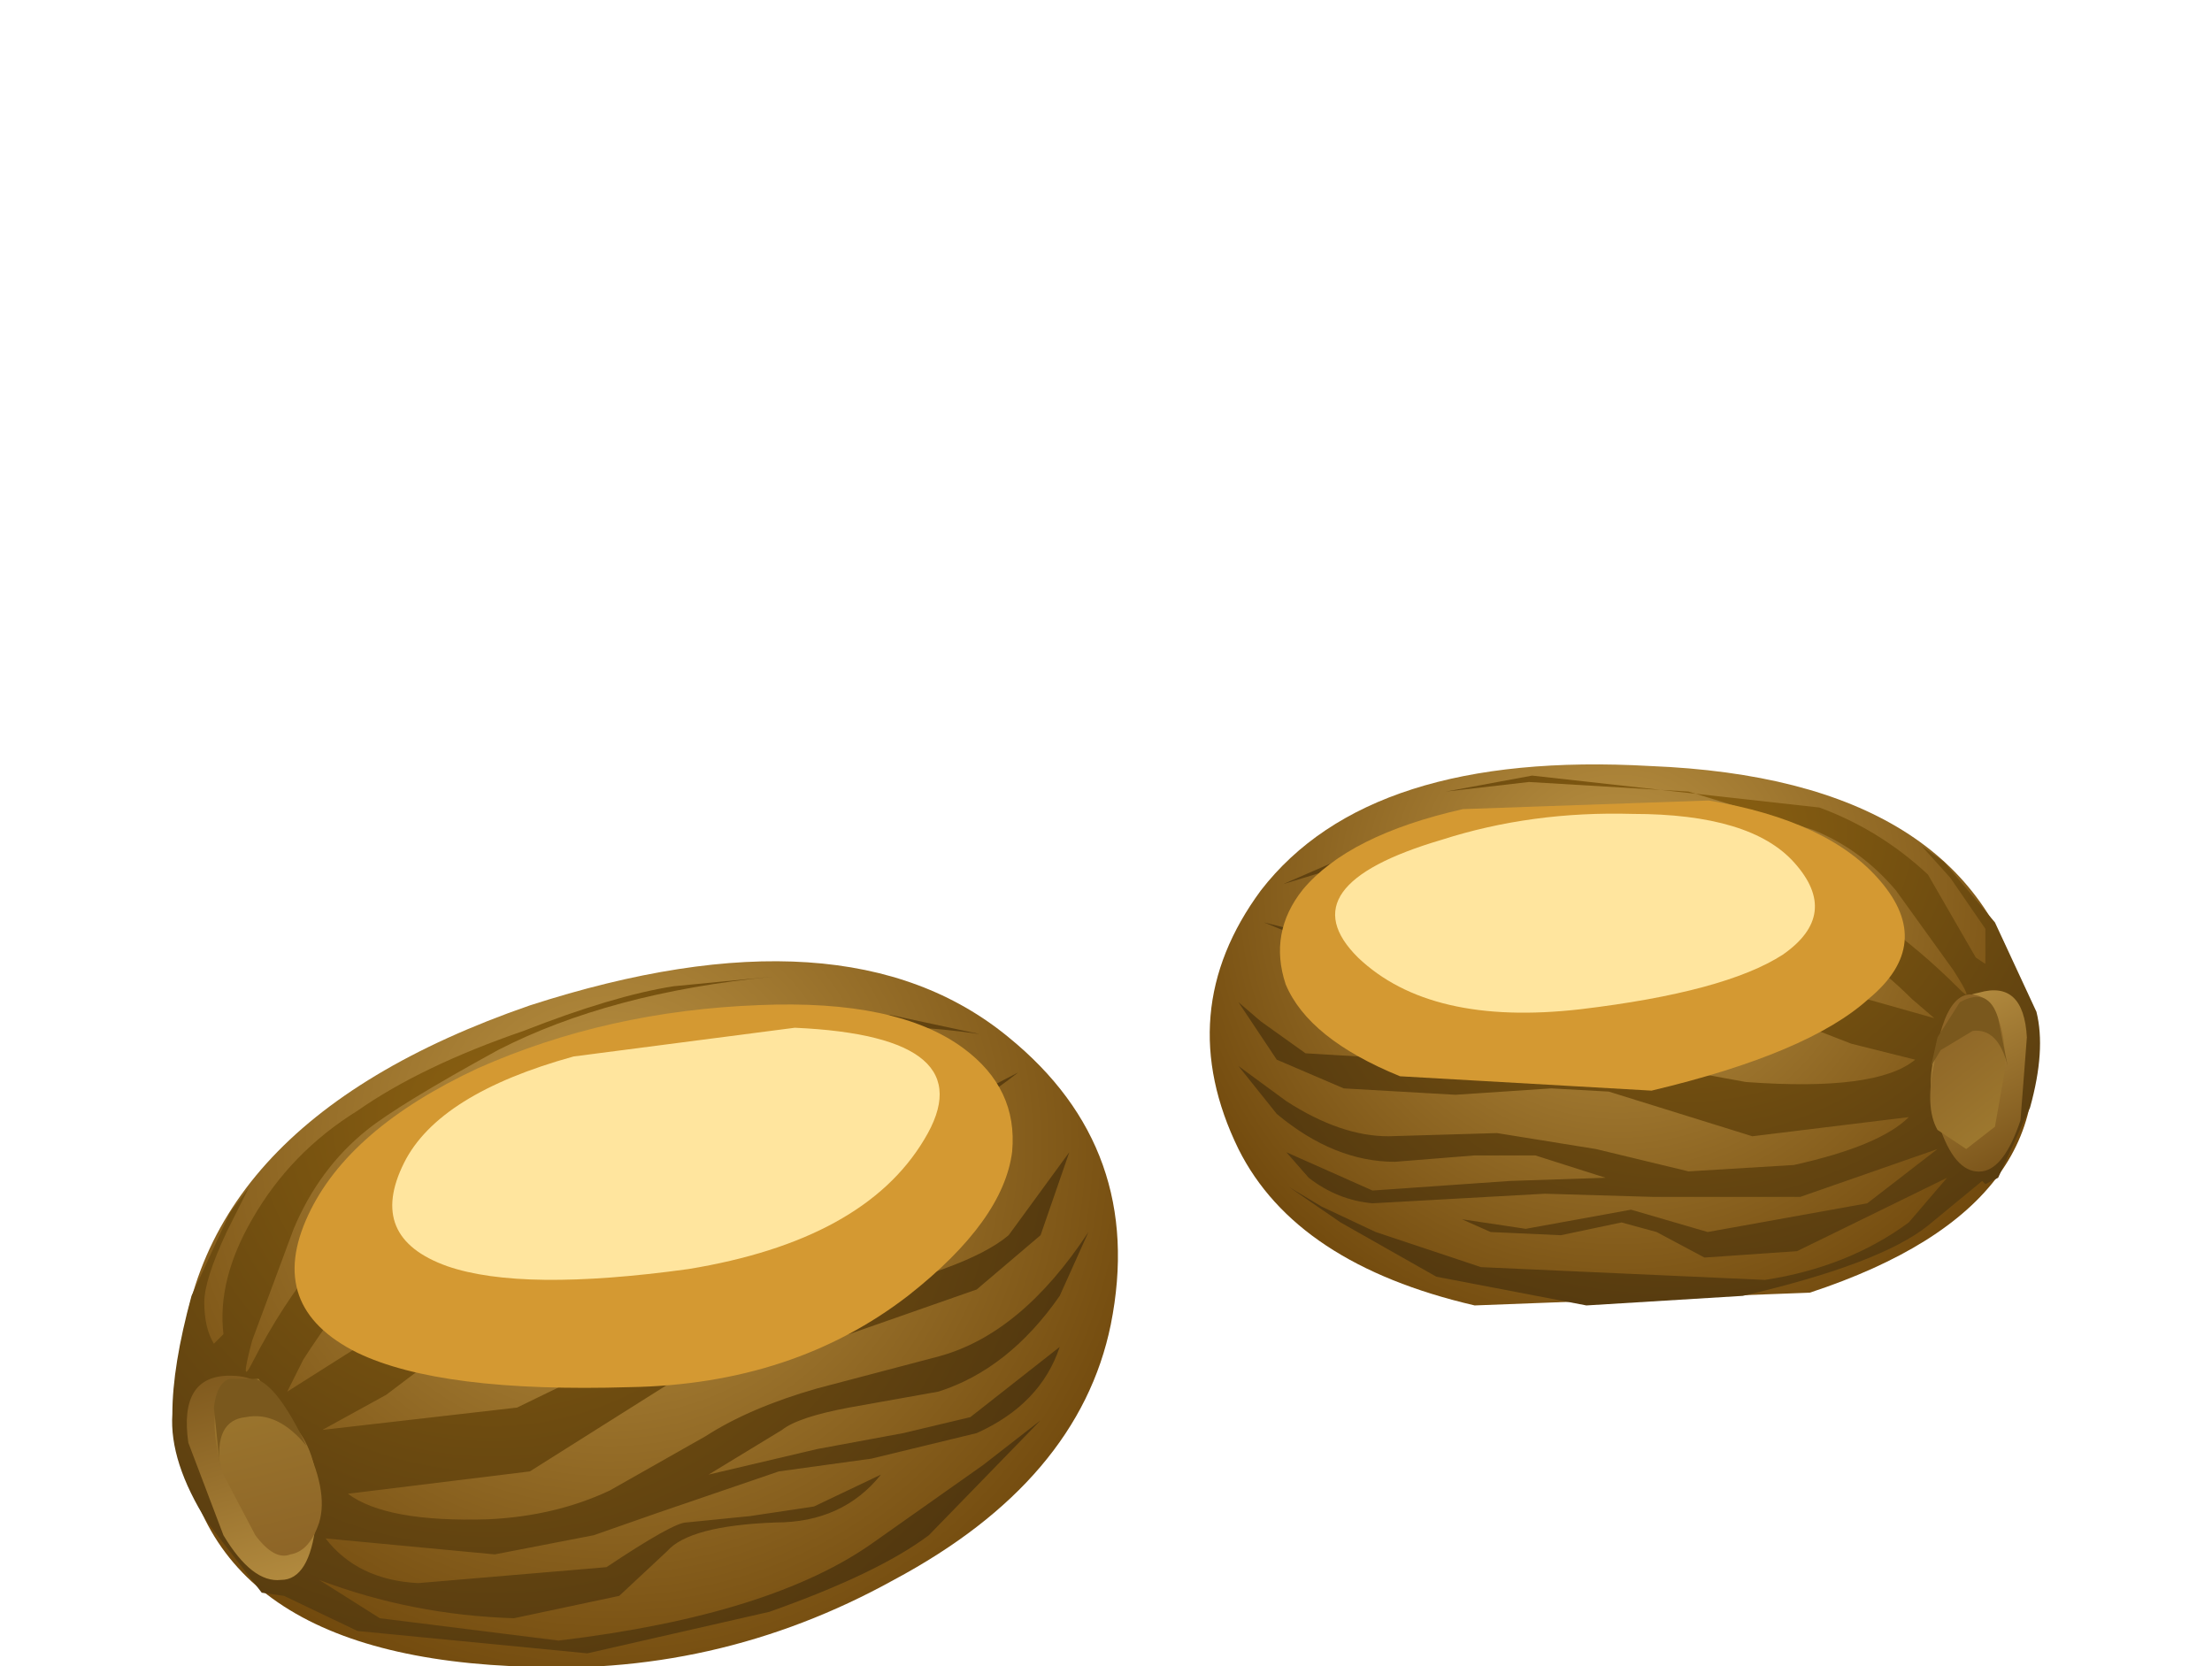 <?xml version="1.0" encoding="UTF-8" standalone="no"?>
<svg xmlns:xlink="http://www.w3.org/1999/xlink" height="26.1px" width="34.65px" xmlns="http://www.w3.org/2000/svg">
  <g transform="matrix(1.0, 0.0, 0.0, 1.0, 0.0, 0.0)">
    <use height="8.75" transform="matrix(1.0, 0.0, 0.0, 1.0, 18.95, 11.95)" width="13.0" xlink:href="#shape0"/>
    <use height="5.4" transform="matrix(0.9, 0.0, 0.0, 0.9, 20.05, 12.405)" width="10.9" xlink:href="#sprite0"/>
    <use height="3.45" transform="matrix(0.9, 0.0, 0.0, 0.9, 20.91, 12.75)" width="8.35" xlink:href="#sprite1"/>
    <use height="11.05" transform="matrix(1.0, 0.0, 0.0, 1.0, 2.7, 15.05)" width="14.8" xlink:href="#shape3"/>
    <use height="6.65" transform="matrix(0.9, 0.0, 0.0, 0.9, 4.605, 15.745)" width="12.5" xlink:href="#sprite2"/>
    <use height="4.4" transform="matrix(0.9, 0.0, 0.0, 0.9, 6.15, 16.1)" width="9.5" xlink:href="#sprite3"/>
  </g>
  <defs>
    <g id="shape0" transform="matrix(1.0, 0.0, 0.0, 1.0, -18.95, -11.95)">
      <path d="M25.85 12.0 Q30.85 12.2 31.7 15.65 32.6 18.85 28.35 20.25 L23.1 20.45 Q20.3 19.8 19.4 18.0 18.35 15.85 19.75 13.95 21.45 11.75 25.85 12.0" fill="url(#gradient0)" fill-rule="evenodd" stroke="none"/>
      <path d="M30.45 13.5 L31.25 14.45 31.9 15.85 Q32.05 16.45 31.8 17.35 L31.3 18.45 31.1 18.55 31.05 18.5 30.2 19.2 Q29.45 19.8 27.3 20.3 L24.85 20.45 22.5 20.0 21.0 19.15 20.2 18.6 20.7 18.9 21.55 19.3 23.2 19.85 27.65 20.05 Q28.95 19.85 29.9 19.15 L30.5 18.45 28.15 19.6 26.7 19.7 25.95 19.3 25.4 19.15 24.45 19.35 23.35 19.3 22.9 19.1 23.9 19.25 25.55 18.95 26.75 19.3 29.25 18.85 30.35 18.0 28.2 18.75 25.9 18.75 24.2 18.7 21.5 18.85 Q20.95 18.8 20.5 18.45 L20.15 18.05 21.5 18.65 23.65 18.5 25.15 18.45 24.05 18.1 23.1 18.1 21.85 18.2 Q20.9 18.2 20.0 17.45 L19.4 16.7 20.15 17.25 Q21.0 17.8 21.75 17.8 L23.45 17.75 25.0 18.0 26.45 18.35 28.1 18.25 Q29.45 17.95 29.9 17.5 L27.45 17.8 25.2 17.1 24.3 17.05 22.8 17.15 21.05 17.05 20.0 16.6 19.4 15.7 19.75 16.0 20.45 16.5 22.95 16.65 23.7 16.55 23.4 16.2 22.75 16.15 21.8 16.15 20.45 15.8 21.1 15.9 22.5 15.85 23.6 15.8 24.65 16.2 Q25.25 16.35 25.7 16.65 L27.35 16.95 Q29.4 17.1 30.0 16.6 L29.0 16.35 27.2 15.65 25.75 15.35 23.15 15.2 20.65 14.8 19.8 14.45 21.0 14.75 22.3 14.85 23.7 14.85 25.05 14.6 23.55 14.3 22.15 14.25 23.0 14.1 25.15 14.3 26.4 14.6 28.0 15.3 30.3 15.95 29.95 15.65 Q29.15 14.85 27.8 14.1 26.85 13.6 23.65 13.25 L21.25 13.5 20.1 13.85 21.25 13.35 24.1 13.1 Q25.9 13.1 28.2 13.8 29.4 14.2 30.7 15.5 30.95 15.75 30.6 15.2 L29.7 13.95 Q29.15 13.3 28.4 13.0 L26.45 12.4 23.95 12.25 22.65 12.4 24.0 12.15 28.5 12.65 Q29.45 13.0 30.2 13.7 L30.95 15.0 31.1 15.1 31.1 14.55 30.55 13.75 30.1 13.25 30.45 13.5" fill="url(#gradient1)" fill-rule="evenodd" stroke="none"/>
      <path d="M30.5 15.9 Q30.7 15.6 31.0 15.55 31.7 15.35 31.75 16.25 L31.65 17.55 Q31.4 18.3 31.05 18.35 30.65 18.4 30.4 17.7 30.15 17.1 30.3 16.55 L30.5 15.9" fill="url(#gradient2)" fill-rule="evenodd" stroke="none"/>
      <path d="M31.1 15.65 Q31.45 16.0 31.4 16.8 L31.25 17.65 30.8 18.0 30.35 17.7 Q30.15 17.35 30.3 16.65 30.5 15.3 31.1 15.65" fill="url(#gradient3)" fill-rule="evenodd" stroke="none"/>
      <path d="M30.9 16.15 L30.4 16.45 30.25 16.7 30.35 16.25 30.7 15.7 Q31.15 15.45 31.3 15.95 L31.45 16.7 Q31.3 16.1 30.9 16.15" fill="#7a581d" fill-rule="evenodd" stroke="none"/>
    </g>
    <radialGradient cx="0" cy="0" gradientTransform="matrix(0.002, 0.009, -0.009, 0.002, 25.35, 13.95)" gradientUnits="userSpaceOnUse" id="gradient0" r="819.2" spreadMethod="pad">
      <stop offset="0.0" stop-color="#bd9546"/>
      <stop offset="1.0" stop-color="#70480c"/>
    </radialGradient>
    <radialGradient cx="0" cy="0" gradientTransform="matrix(-0.005, 0.01, -0.01, -0.004, 26.75, 13.15)" gradientUnits="userSpaceOnUse" id="gradient1" r="819.2" spreadMethod="pad">
      <stop offset="0.0" stop-color="#8a6011"/>
      <stop offset="1.0" stop-color="#4d340f"/>
    </radialGradient>
    <linearGradient gradientTransform="matrix(0.001, 0.002, -0.002, 0.001, 31.0, 16.9)" gradientUnits="userSpaceOnUse" id="gradient2" spreadMethod="pad" x1="-819.2" x2="819.2">
      <stop offset="0.0" stop-color="#bd9546"/>
      <stop offset="1.0" stop-color="#734d15"/>
    </linearGradient>
    <linearGradient gradientTransform="matrix(-8.0E-4, -0.001, 0.001, -8.0E-4, 30.8, 16.85)" gradientUnits="userSpaceOnUse" id="gradient3" spreadMethod="pad" x1="-819.2" x2="819.2">
      <stop offset="0.0" stop-color="#9e792f"/>
      <stop offset="1.0" stop-color="#8c6326"/>
    </linearGradient>
    <g id="sprite0" transform="matrix(1.0, 0.0, 0.0, 1.0, 0.0, 0.05)">
      <use height="5.4" transform="matrix(0.995, 0.0, 0.0, 1.0, 0.0, -0.05)" width="10.95" xlink:href="#shape1"/>
    </g>
    <g id="shape1" transform="matrix(1.0, 0.0, 0.0, 1.0, 0.0, 0.0)">
      <path d="M10.5 1.55 Q11.45 2.65 10.3 3.6 9.25 4.55 6.5 5.2 L2.1 4.95 Q0.5 4.3 0.1 3.35 -0.2 2.45 0.4 1.7 1.2 0.75 3.2 0.3 L7.5 0.15 Q9.6 0.5 10.5 1.55" fill="#d49932" fill-rule="evenodd" stroke="none"/>
    </g>
    <g id="sprite1" transform="matrix(1.0, 0.0, 0.0, 1.0, 0.1, 0.0)">
      <use height="3.45" transform="matrix(1.006, 0.0, 0.0, 1.0, -0.1, 0.0)" width="8.3" xlink:href="#shape2"/>
    </g>
    <g id="shape2" transform="matrix(1.0, 0.0, 0.0, 1.0, 0.05, 0.0)">
      <path d="M0.35 2.5 Q-0.9 1.25 1.8 0.45 3.35 -0.05 5.1 0.0 7.15 0.0 7.9 0.85 8.7 1.75 7.7 2.45 6.7 3.1 4.2 3.4 1.6 3.7 0.35 2.5" fill="#ffe59e" fill-rule="evenodd" stroke="none"/>
    </g>
    <g id="shape3" transform="matrix(1.0, 0.0, 0.0, 1.0, -2.7, -15.05)">
      <path d="M8.3 15.75 Q13.25 14.15 15.8 16.25 17.95 18.0 17.4 20.75 16.9 23.2 14.0 24.75 11.2 26.3 8.0 26.1 2.8 25.85 2.8 21.85 2.8 17.65 8.3 15.75" fill="url(#gradient4)" fill-rule="evenodd" stroke="none"/>
      <path d="M15.35 16.2 Q13.05 15.85 11.2 16.6 7.65 18.0 6.8 18.85 5.65 19.9 4.75 21.3 L4.5 21.8 6.95 20.25 8.5 19.0 9.85 18.25 Q11.7 17.45 12.25 17.35 L13.25 17.25 11.65 17.75 10.7 18.2 Q10.2 18.45 10.05 18.6 L11.65 18.45 13.25 18.0 14.6 17.5 15.95 16.8 Q14.75 17.75 12.4 18.7 L9.5 19.7 Q8.3 20.1 7.9 20.45 L6.05 21.85 5.05 22.4 8.1 22.05 9.95 21.15 10.95 20.3 12.05 19.55 13.3 19.25 Q14.9 19.0 15.55 18.55 L14.2 19.35 13.1 19.65 12.4 19.95 12.15 20.45 13.05 20.35 Q15.15 19.9 15.8 19.35 L16.75 18.05 16.3 19.35 15.3 20.2 13.3 20.9 11.6 21.15 Q10.95 21.3 10.6 21.6 L8.3 23.05 5.45 23.4 Q6.05 23.85 7.65 23.8 8.7 23.75 9.55 23.35 L11.05 22.5 Q11.75 22.05 12.8 21.75 L14.7 21.25 Q16.0 20.9 17.05 19.3 L16.6 20.3 Q15.8 21.45 14.7 21.8 L13.3 22.05 Q12.5 22.2 12.25 22.4 L11.1 23.1 12.8 22.7 14.15 22.45 15.2 22.2 16.6 21.1 Q16.3 22.0 15.3 22.45 L13.65 22.85 12.2 23.05 10.3 23.7 9.3 24.05 7.75 24.35 5.1 24.1 Q5.6 24.75 6.55 24.8 L9.5 24.55 Q10.55 23.85 10.75 23.85 L11.75 23.75 12.75 23.6 13.8 23.1 Q13.2 23.85 12.15 23.85 10.8 23.9 10.45 24.3 L9.7 25.0 8.05 25.35 Q6.45 25.3 5.0 24.75 L5.95 25.35 8.75 25.7 Q12.1 25.3 13.7 24.15 L15.4 22.95 16.3 22.25 14.55 24.05 Q13.75 24.65 12.05 25.25 L9.2 25.9 5.6 25.55 4.45 25.0 4.1 24.95 3.25 23.85 Q2.65 22.9 2.7 22.15 2.7 21.4 3.0 20.3 L3.6 19.0 3.9 18.6 3.55 19.3 Q3.2 20.05 3.2 20.4 3.2 20.8 3.35 21.05 L3.5 20.9 Q3.4 20.05 3.95 19.1 4.55 18.05 5.6 17.4 6.6 16.7 8.2 16.15 9.6 15.6 10.55 15.45 L12.1 15.3 Q9.55 15.55 7.8 16.45 6.25 17.3 5.75 17.7 5.0 18.3 4.6 19.25 L3.95 21.0 Q3.75 21.75 3.95 21.35 4.9 19.5 6.2 18.65 8.6 17.1 10.6 16.55 L13.95 15.9 15.35 16.2" fill="url(#gradient5)" fill-rule="evenodd" stroke="none"/>
      <path d="M4.25 21.8 L4.7 22.45 Q5.05 22.95 4.95 23.85 4.85 24.75 4.4 24.75 3.95 24.8 3.5 24.05 L2.95 22.6 Q2.8 21.55 3.6 21.55 4.0 21.55 4.25 21.8" fill="url(#gradient6)" fill-rule="evenodd" stroke="none"/>
      <path d="M3.55 21.65 L4.05 21.6 4.75 22.55 Q5.15 23.35 5.0 23.85 4.85 24.3 4.55 24.35 4.3 24.45 4.0 24.05 L3.5 23.1 Q3.2 22.1 3.55 21.65" fill="url(#gradient7)" fill-rule="evenodd" stroke="none"/>
      <path d="M3.85 22.2 Q3.35 22.25 3.45 23.0 L3.35 22.05 Q3.4 21.65 3.6 21.6 L4.0 21.6 Q4.35 21.7 4.8 22.65 4.35 22.1 3.85 22.2" fill="#7a581d" fill-rule="evenodd" stroke="none"/>
    </g>
    <radialGradient cx="0" cy="0" gradientTransform="matrix(9.0E-4, 0.011, 0.011, -9.0E-4, 9.55, 17.9)" gradientUnits="userSpaceOnUse" id="gradient4" r="819.2" spreadMethod="pad">
      <stop offset="0.0" stop-color="#bd9546"/>
      <stop offset="1.0" stop-color="#70480c"/>
    </radialGradient>
    <radialGradient cx="0" cy="0" gradientTransform="matrix(0.008, 0.01, 0.01, -0.008, 7.7, 17.45)" gradientUnits="userSpaceOnUse" id="gradient5" r="819.2" spreadMethod="pad">
      <stop offset="0.0" stop-color="#8a6011"/>
      <stop offset="1.0" stop-color="#4d340f"/>
    </radialGradient>
    <linearGradient gradientTransform="matrix(-9.0E-4, -0.003, -0.003, 9.0E-4, 4.0, 23.05)" gradientUnits="userSpaceOnUse" id="gradient6" spreadMethod="pad" x1="-819.2" x2="819.2">
      <stop offset="0.0" stop-color="#bd9546"/>
      <stop offset="1.0" stop-color="#734d15"/>
    </linearGradient>
    <linearGradient gradientTransform="matrix(5.0E-4, 0.002, 0.002, -5.0E-4, 4.2, 23.0)" gradientUnits="userSpaceOnUse" id="gradient7" spreadMethod="pad" x1="-819.2" x2="819.2">
      <stop offset="0.0" stop-color="#9e792f"/>
      <stop offset="1.0" stop-color="#8c6326"/>
    </linearGradient>
    <g id="sprite2" transform="matrix(1.0, 0.0, 0.0, 1.0, 0.05, -0.05)">
      <use height="6.65" transform="matrix(1.0, 0.0, 0.0, 1.0, -0.05, 0.05)" width="12.5" xlink:href="#shape4"/>
    </g>
    <g id="shape4" transform="matrix(1.0, 0.0, 0.0, 1.0, 0.0, 0.0)">
      <path d="M0.25 3.65 Q0.95 2.15 3.2 1.1 5.45 0.1 8.1 0.0 10.5 -0.1 11.65 0.75 12.6 1.45 12.5 2.55 12.35 3.75 10.7 5.05 8.7 6.6 5.85 6.65 2.55 6.75 1.1 6.05 -0.5 5.25 0.25 3.65" fill="#d49932" fill-rule="evenodd" stroke="none"/>
    </g>
    <g id="sprite3" transform="matrix(1.0, 0.0, 0.0, 1.0, 0.0, 0.0)">
      <use height="4.4" transform="matrix(1.0, 0.0, 0.0, 1.0, 0.0, 0.0)" width="9.5" xlink:href="#shape5"/>
    </g>
    <g id="shape5" transform="matrix(1.0, 0.0, 0.0, 1.0, 0.0, 0.0)">
      <path d="M7.0 0.0 Q10.35 0.15 9.25 1.95 8.2 3.7 5.15 4.2 2.25 4.6 0.95 4.15 -0.45 3.65 0.2 2.35 0.8 1.15 3.15 0.5 L7.0 0.0" fill="#ffe59e" fill-rule="evenodd" stroke="none"/>
    </g>
  </defs>
</svg>
